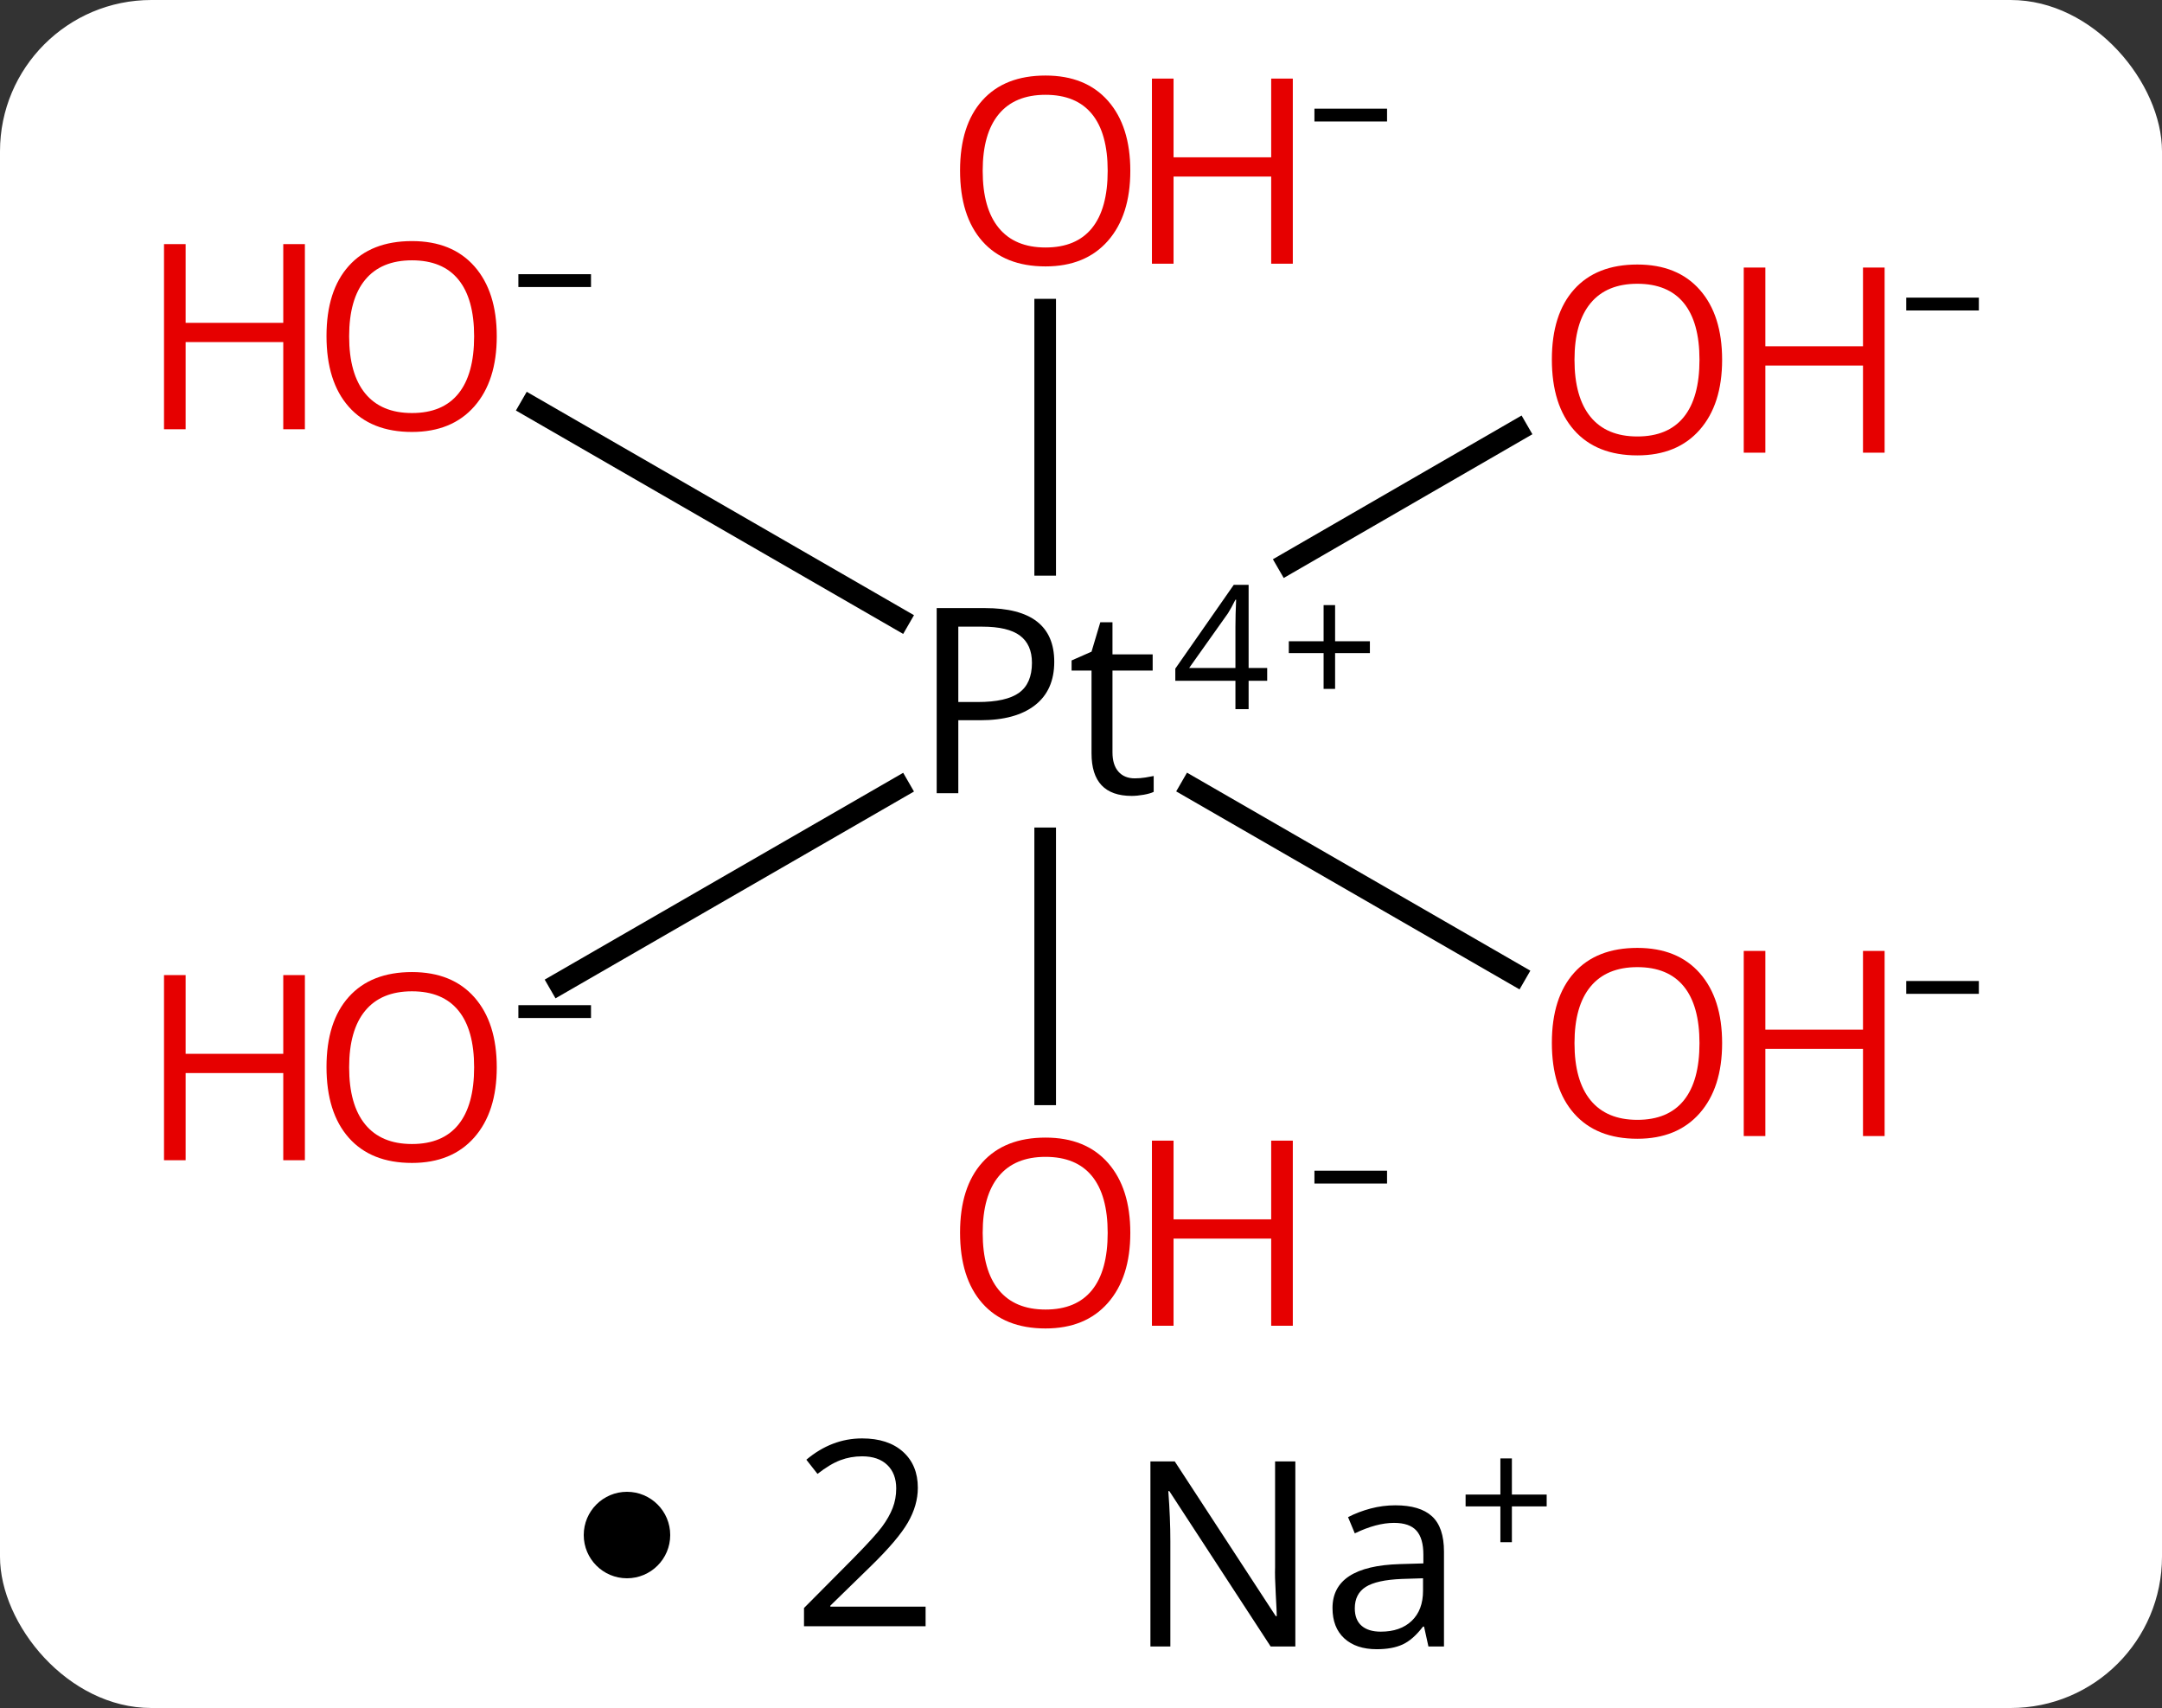 <svg width="100" viewBox="0 0 100 79" style="fill-opacity:1; color-rendering:auto; color-interpolation:auto; text-rendering:auto; stroke:black; stroke-linecap:square; stroke-miterlimit:10; shape-rendering:auto; stroke-opacity:1; fill:black; stroke-dasharray:none; font-weight:normal; stroke-width:1; font-family:'Open Sans'; font-style:normal; stroke-linejoin:miter; font-size:12; stroke-dashoffset:0; image-rendering:auto;" height="79" class="cas-substance-image" xmlns:xlink="http://www.w3.org/1999/xlink" xmlns="http://www.w3.org/2000/svg"><rect x="0" y="0" width="100" height="79" fill="#333333" stroke="none"/><svg class="cas-substance-single-component"><rect y="0" x="0" width="100" stroke="none" ry="7" rx="7" height="79" fill="white" class="cas-substance-group"/><svg y="0" x="5" width="90" viewBox="0 0 90 64" style="fill:black;" height="64" class="cas-substance-single-component-image"><svg><g><g transform="translate(582,491)" style="text-rendering:geometricPrecision; color-rendering:optimizeQuality; color-interpolation:linearRGB; stroke-linecap:butt; image-rendering:optimizeQuality;"><line y2="-440.383" y1="-452.224" x2="-538.657" x1="-538.657" style="fill:none;"/><line y2="-476.678" y1="-464.874" x2="-538.657" x1="-538.657" style="fill:none;"/><line y2="-445.92" y1="-454.579" x2="-516.899" x1="-531.914" style="fill:none;"/><line y2="-445.507" y1="-454.573" x2="-561.123" x1="-545.408" style="fill:none;"/><line y2="-471.098" y1="-464.95" x2="-516.804" x1="-527.441" style="fill:none;"/><line y2="-472.196" y1="-462.362" x2="-562.454" x1="-545.408" style="fill:none;"/><path style="stroke-linecap:square; stroke:none;" d="M-538.237 -460.39 Q-538.237 -459.077 -539.128 -458.382 Q-540.019 -457.687 -541.659 -457.687 L-542.675 -457.687 L-542.675 -454.312 L-543.675 -454.312 L-543.675 -462.874 L-541.441 -462.874 Q-538.237 -462.874 -538.237 -460.39 ZM-542.675 -458.53 L-541.769 -458.53 Q-540.456 -458.53 -539.862 -458.96 Q-539.269 -459.39 -539.269 -460.343 Q-539.269 -461.187 -539.823 -461.601 Q-540.378 -462.015 -541.566 -462.015 L-542.675 -462.015 L-542.675 -458.53 ZM-534.513 -454.999 Q-534.263 -454.999 -534.021 -455.038 Q-533.779 -455.077 -533.638 -455.108 L-533.638 -454.374 Q-533.794 -454.296 -534.099 -454.241 Q-534.404 -454.187 -534.654 -454.187 Q-536.513 -454.187 -536.513 -456.155 L-536.513 -459.983 L-537.435 -459.983 L-537.435 -460.452 L-536.513 -460.858 L-536.107 -462.218 L-535.544 -462.218 L-535.544 -460.733 L-533.685 -460.733 L-533.685 -459.983 L-535.544 -459.983 L-535.544 -456.202 Q-535.544 -455.624 -535.271 -455.312 Q-534.997 -454.999 -534.513 -454.999 Z"/><path style="stroke-linecap:square; stroke:none;" d="M-528.388 -459.512 L-529.247 -459.512 L-529.247 -458.199 L-529.857 -458.199 L-529.857 -459.512 L-532.638 -459.512 L-532.638 -460.074 L-529.935 -463.949 L-529.247 -463.949 L-529.247 -460.105 L-528.388 -460.105 L-528.388 -459.512 ZM-529.857 -460.105 L-529.857 -461.996 Q-529.857 -462.558 -529.825 -463.262 L-529.857 -463.262 Q-530.044 -462.887 -530.2 -462.637 L-531.997 -460.105 L-529.857 -460.105 Z"/><path style="stroke-linecap:square; stroke:none;" d="M-525.247 -461.34 L-523.638 -461.34 L-523.638 -460.793 L-525.247 -460.793 L-525.247 -459.137 L-525.779 -459.137 L-525.779 -460.793 L-527.388 -460.793 L-527.388 -461.34 L-525.779 -461.34 L-525.779 -463.012 L-525.247 -463.012 L-525.247 -461.34 Z"/></g><g transform="translate(582,491)" style="fill:rgb(230,0,0); text-rendering:geometricPrecision; color-rendering:optimizeQuality; image-rendering:optimizeQuality; font-family:'Open Sans'; stroke:rgb(230,0,0); color-interpolation:linearRGB;"><path style="stroke:none;" d="M-534.719 -433.977 Q-534.719 -431.914 -535.758 -430.735 Q-536.797 -429.555 -538.641 -429.555 Q-540.532 -429.555 -541.563 -430.719 Q-542.594 -431.883 -542.594 -433.992 Q-542.594 -436.086 -541.563 -437.235 Q-540.532 -438.383 -538.641 -438.383 Q-536.782 -438.383 -535.75 -437.211 Q-534.719 -436.039 -534.719 -433.977 ZM-541.547 -433.977 Q-541.547 -432.242 -540.805 -431.336 Q-540.063 -430.43 -538.641 -430.43 Q-537.219 -430.43 -536.492 -431.328 Q-535.766 -432.227 -535.766 -433.977 Q-535.766 -435.711 -536.492 -436.602 Q-537.219 -437.492 -538.641 -437.492 Q-540.063 -437.492 -540.805 -436.594 Q-541.547 -435.695 -541.547 -433.977 Z"/><path style="stroke:none;" d="M-527.203 -429.68 L-528.203 -429.68 L-528.203 -433.711 L-532.719 -433.711 L-532.719 -429.68 L-533.719 -429.68 L-533.719 -438.242 L-532.719 -438.242 L-532.719 -434.602 L-528.203 -434.602 L-528.203 -438.242 L-527.203 -438.242 L-527.203 -429.68 Z"/><path style="fill:black; stroke:none;" d="M-526.203 -436.258 L-526.203 -436.852 L-522.844 -436.852 L-522.844 -436.258 L-526.203 -436.258 Z"/><path style="stroke:none;" d="M-534.719 -483.099 Q-534.719 -481.037 -535.758 -479.857 Q-536.797 -478.678 -538.641 -478.678 Q-540.532 -478.678 -541.563 -479.842 Q-542.594 -481.006 -542.594 -483.115 Q-542.594 -485.209 -541.563 -486.357 Q-540.532 -487.506 -538.641 -487.506 Q-536.782 -487.506 -535.75 -486.334 Q-534.719 -485.162 -534.719 -483.099 ZM-541.547 -483.099 Q-541.547 -481.365 -540.805 -480.459 Q-540.063 -479.553 -538.641 -479.553 Q-537.219 -479.553 -536.492 -480.451 Q-535.766 -481.349 -535.766 -483.099 Q-535.766 -484.834 -536.492 -485.724 Q-537.219 -486.615 -538.641 -486.615 Q-540.063 -486.615 -540.805 -485.717 Q-541.547 -484.818 -541.547 -483.099 Z"/><path style="stroke:none;" d="M-527.203 -478.803 L-528.203 -478.803 L-528.203 -482.834 L-532.719 -482.834 L-532.719 -478.803 L-533.719 -478.803 L-533.719 -487.365 L-532.719 -487.365 L-532.719 -483.724 L-528.203 -483.724 L-528.203 -487.365 L-527.203 -487.365 L-527.203 -478.803 Z"/><path style="fill:black; stroke:none;" d="M-526.203 -485.381 L-526.203 -485.974 L-522.844 -485.974 L-522.844 -485.381 L-526.203 -485.381 Z"/><path style="stroke:none;" d="M-507.346 -442.751 Q-507.346 -440.689 -508.385 -439.509 Q-509.424 -438.329 -511.268 -438.329 Q-513.158 -438.329 -514.189 -439.493 Q-515.221 -440.657 -515.221 -442.767 Q-515.221 -444.861 -514.189 -446.009 Q-513.158 -447.157 -511.268 -447.157 Q-509.408 -447.157 -508.377 -445.986 Q-507.346 -444.814 -507.346 -442.751 ZM-514.174 -442.751 Q-514.174 -441.017 -513.432 -440.111 Q-512.689 -439.204 -511.268 -439.204 Q-509.846 -439.204 -509.119 -440.103 Q-508.393 -441.001 -508.393 -442.751 Q-508.393 -444.486 -509.119 -445.376 Q-509.846 -446.267 -511.268 -446.267 Q-512.689 -446.267 -513.432 -445.368 Q-514.174 -444.47 -514.174 -442.751 Z"/><path style="stroke:none;" d="M-499.83 -438.454 L-500.83 -438.454 L-500.83 -442.486 L-505.346 -442.486 L-505.346 -438.454 L-506.346 -438.454 L-506.346 -447.017 L-505.346 -447.017 L-505.346 -443.376 L-500.83 -443.376 L-500.83 -447.017 L-499.83 -447.017 L-499.83 -438.454 Z"/><path style="fill:black; stroke:none;" d="M-498.83 -445.032 L-498.83 -445.626 L-495.471 -445.626 L-495.471 -445.032 L-498.83 -445.032 Z"/><path style="stroke:none;" d="M-564.023 -441.633 Q-564.023 -439.571 -565.062 -438.391 Q-566.101 -437.211 -567.945 -437.211 Q-569.836 -437.211 -570.867 -438.375 Q-571.898 -439.539 -571.898 -441.649 Q-571.898 -443.743 -570.867 -444.891 Q-569.836 -446.039 -567.945 -446.039 Q-566.086 -446.039 -565.054 -444.868 Q-564.023 -443.696 -564.023 -441.633 ZM-570.851 -441.633 Q-570.851 -439.899 -570.109 -438.993 Q-569.367 -438.086 -567.945 -438.086 Q-566.523 -438.086 -565.797 -438.985 Q-565.07 -439.883 -565.07 -441.633 Q-565.07 -443.368 -565.797 -444.258 Q-566.523 -445.149 -567.945 -445.149 Q-569.367 -445.149 -570.109 -444.25 Q-570.851 -443.352 -570.851 -441.633 Z"/><path style="stroke:none;" d="M-572.898 -437.336 L-573.898 -437.336 L-573.898 -441.368 L-578.414 -441.368 L-578.414 -437.336 L-579.414 -437.336 L-579.414 -445.899 L-578.414 -445.899 L-578.414 -442.258 L-573.898 -442.258 L-573.898 -445.899 L-572.898 -445.899 L-572.898 -437.336 Z"/><path style="fill:black; stroke:none;" d="M-563.023 -443.914 L-563.023 -444.508 L-559.664 -444.508 L-559.664 -443.914 L-563.023 -443.914 Z"/><path style="stroke:none;" d="M-507.346 -474.359 Q-507.346 -472.297 -508.385 -471.117 Q-509.424 -469.937 -511.268 -469.937 Q-513.158 -469.937 -514.189 -471.101 Q-515.221 -472.265 -515.221 -474.375 Q-515.221 -476.468 -514.189 -477.617 Q-513.158 -478.765 -511.268 -478.765 Q-509.408 -478.765 -508.377 -477.593 Q-507.346 -476.422 -507.346 -474.359 ZM-514.174 -474.359 Q-514.174 -472.625 -513.432 -471.718 Q-512.689 -470.812 -511.268 -470.812 Q-509.846 -470.812 -509.119 -471.711 Q-508.393 -472.609 -508.393 -474.359 Q-508.393 -476.093 -509.119 -476.984 Q-509.846 -477.875 -511.268 -477.875 Q-512.689 -477.875 -513.432 -476.976 Q-514.174 -476.078 -514.174 -474.359 Z"/><path style="stroke:none;" d="M-499.83 -470.062 L-500.83 -470.062 L-500.83 -474.093 L-505.346 -474.093 L-505.346 -470.062 L-506.346 -470.062 L-506.346 -478.625 L-505.346 -478.625 L-505.346 -474.984 L-500.83 -474.984 L-500.83 -478.625 L-499.83 -478.625 L-499.83 -470.062 Z"/><path style="fill:black; stroke:none;" d="M-498.83 -476.64 L-498.83 -477.234 L-495.471 -477.234 L-495.471 -476.64 L-498.83 -476.64 Z"/><path style="stroke:none;" d="M-564.023 -475.443 Q-564.023 -473.381 -565.062 -472.201 Q-566.101 -471.021 -567.945 -471.021 Q-569.836 -471.021 -570.867 -472.185 Q-571.898 -473.349 -571.898 -475.459 Q-571.898 -477.553 -570.867 -478.701 Q-569.836 -479.849 -567.945 -479.849 Q-566.086 -479.849 -565.054 -478.678 Q-564.023 -477.506 -564.023 -475.443 ZM-570.851 -475.443 Q-570.851 -473.709 -570.109 -472.803 Q-569.367 -471.896 -567.945 -471.896 Q-566.523 -471.896 -565.797 -472.795 Q-565.07 -473.693 -565.07 -475.443 Q-565.07 -477.178 -565.797 -478.068 Q-566.523 -478.959 -567.945 -478.959 Q-569.367 -478.959 -570.109 -478.06 Q-570.851 -477.162 -570.851 -475.443 Z"/><path style="stroke:none;" d="M-572.898 -471.146 L-573.898 -471.146 L-573.898 -475.178 L-578.414 -475.178 L-578.414 -471.146 L-579.414 -471.146 L-579.414 -479.709 L-578.414 -479.709 L-578.414 -476.068 L-573.898 -476.068 L-573.898 -479.709 L-572.898 -479.709 L-572.898 -471.146 Z"/><path style="fill:black; stroke:none;" d="M-563.023 -477.724 L-563.023 -478.318 L-559.664 -478.318 L-559.664 -477.724 L-563.023 -477.724 Z"/></g></g></svg></svg><svg y="64" x="27" class="cas-substance-saf"><svg y="5" x="0" width="4" style="fill:black;" height="4" class="cas-substance-saf-dot"><circle stroke="none" r="2" fill="black" cy="2" cx="2"/></svg><svg y="0" x="7" width="12" style="fill:black;" height="15" class="cas-substance-saf-coefficient"><svg><g><g transform="translate(6,7)" style="text-rendering:geometricPrecision; font-family:'Open Sans'; color-interpolation:linearRGB; color-rendering:optimizeQuality; image-rendering:optimizeQuality;"><path style="stroke:none;" d="M2.812 4.219 L-2.812 4.219 L-2.812 3.375 L-0.562 1.109 Q0.469 0.062 0.797 -0.383 Q1.125 -0.828 1.289 -1.25 Q1.453 -1.672 1.453 -2.156 Q1.453 -2.844 1.039 -3.242 Q0.625 -3.641 -0.125 -3.641 Q-0.656 -3.641 -1.133 -3.461 Q-1.609 -3.281 -2.188 -2.828 L-2.703 -3.484 Q-1.531 -4.469 -0.125 -4.469 Q1.078 -4.469 1.766 -3.852 Q2.453 -3.234 2.453 -2.188 Q2.453 -1.375 1.992 -0.578 Q1.531 0.219 0.281 1.438 L-1.594 3.266 L-1.594 3.312 L2.812 3.312 L2.812 4.219 Z"/></g></g></svg></svg><svg y="0" x="23" width="24" style="fill:black;" height="15" class="cas-substance-saf-image"><svg><g><g transform="translate(10,8)" style="text-rendering:geometricPrecision; font-family:'Open Sans'; color-interpolation:linearRGB; color-rendering:optimizeQuality; image-rendering:optimizeQuality;"><path style="stroke:none;" d="M-0.086 4.156 L-1.227 4.156 L-5.914 -3.031 L-5.961 -3.031 Q-5.867 -1.766 -5.867 -0.719 L-5.867 4.156 L-6.789 4.156 L-6.789 -4.406 L-5.664 -4.406 L-0.992 2.75 L-0.945 2.75 Q-0.945 2.594 -0.992 1.734 Q-1.039 0.875 -1.023 0.5 L-1.023 -4.406 L-0.086 -4.406 L-0.086 4.156 ZM6.07 4.156 L5.867 3.234 L5.82 3.234 Q5.352 3.844 4.875 4.062 Q4.398 4.281 3.68 4.281 Q2.727 4.281 2.18 3.781 Q1.633 3.281 1.633 2.375 Q1.633 0.438 4.742 0.344 L5.836 0.312 L5.836 -0.094 Q5.836 -0.844 5.516 -1.203 Q5.195 -1.562 4.477 -1.562 Q3.664 -1.562 2.664 -1.078 L2.352 -1.828 Q2.836 -2.078 3.398 -2.227 Q3.961 -2.375 4.539 -2.375 Q5.68 -2.375 6.234 -1.867 Q6.789 -1.359 6.789 -0.234 L6.789 4.156 L6.07 4.156 ZM3.867 3.469 Q4.773 3.469 5.297 2.969 Q5.82 2.469 5.82 1.578 L5.82 1 L4.836 1.031 Q3.68 1.078 3.172 1.398 Q2.664 1.719 2.664 2.391 Q2.664 2.922 2.977 3.195 Q3.289 3.469 3.867 3.469 Z"/><path style="stroke:none;" d="M9.93 -2.872 L11.539 -2.872 L11.539 -2.325 L9.93 -2.325 L9.93 -0.669 L9.398 -0.669 L9.398 -2.325 L7.789 -2.325 L7.789 -2.872 L9.398 -2.872 L9.398 -4.544 L9.93 -4.544 L9.93 -2.872 Z"/></g></g></svg></svg></svg></svg></svg>